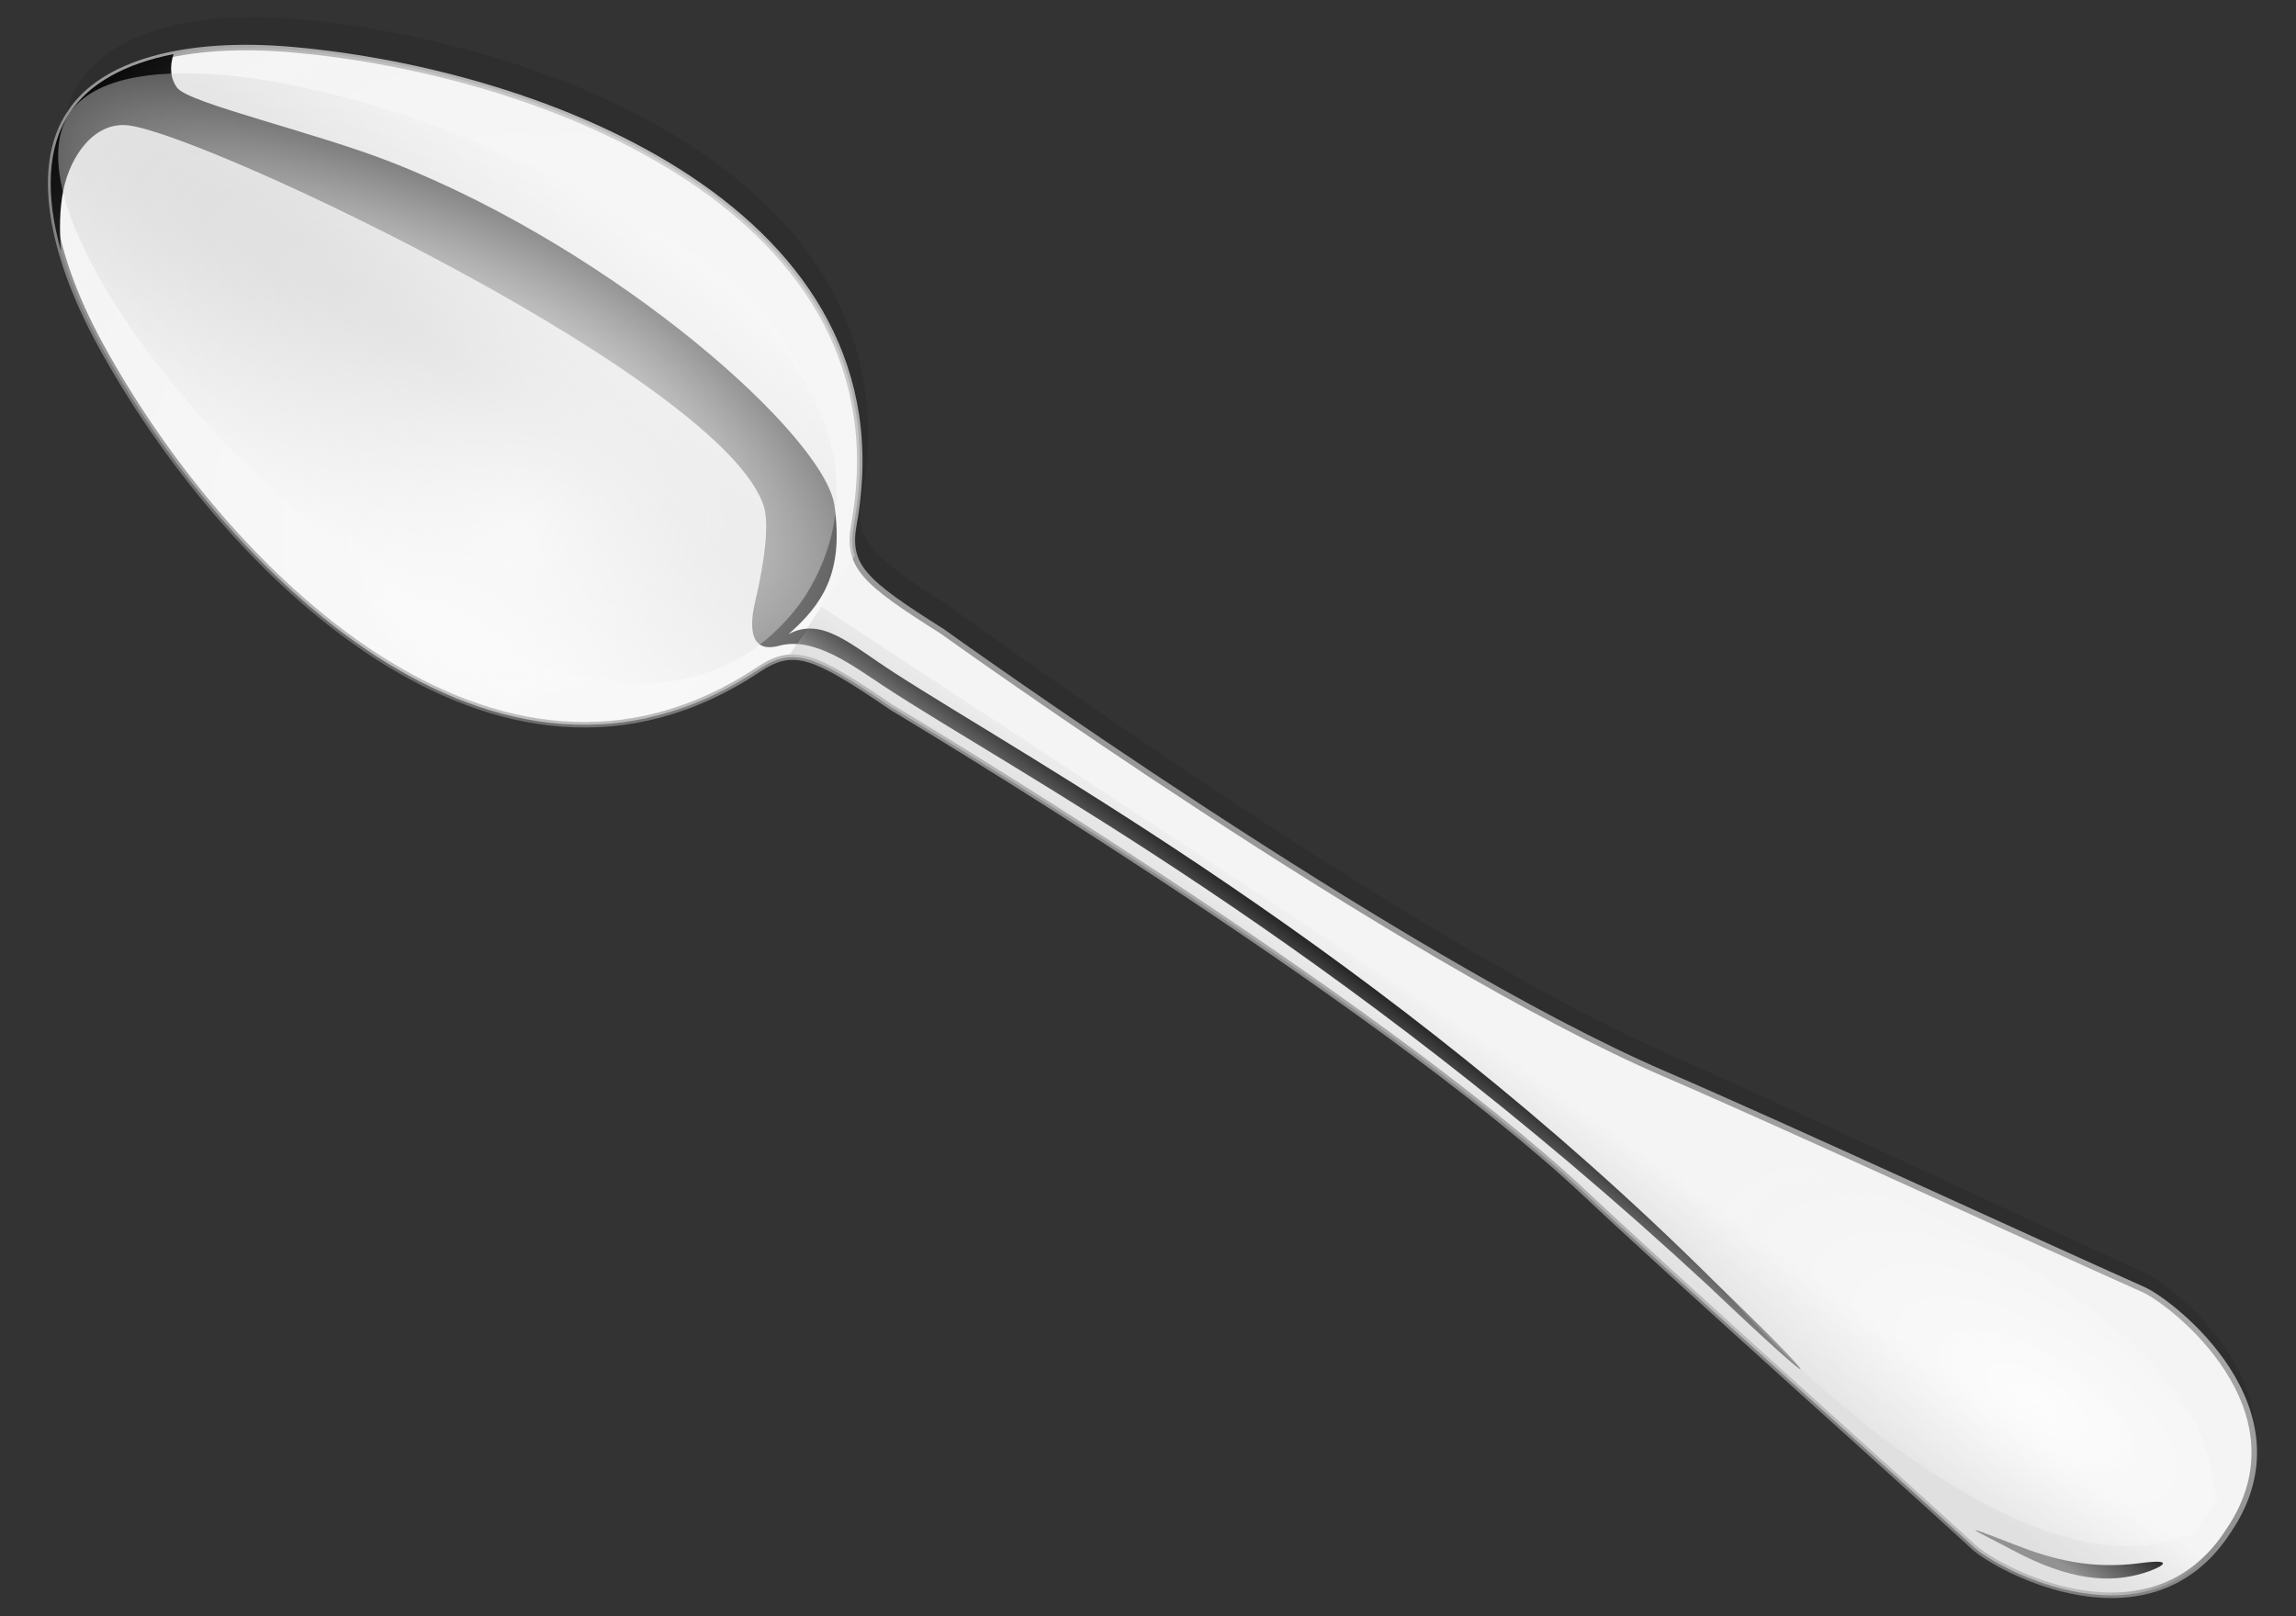 <?xml version="1.0" encoding="UTF-8" standalone="no"?>
<svg
   xmlns:dc="http://purl.org/dc/elements/1.1/"
   xmlns:cc="http://creativecommons.org/ns#"
   xmlns:rdf="http://www.w3.org/1999/02/22-rdf-syntax-ns#"
   xmlns:svg="http://www.w3.org/2000/svg"
   xmlns="http://www.w3.org/2000/svg"
   xmlns:xlink="http://www.w3.org/1999/xlink"
   xmlns:sodipodi="http://sodipodi.sourceforge.net/DTD/sodipodi-0.dtd"
   xmlns:inkscape="http://www.inkscape.org/namespaces/inkscape"
   width="125mm"
   height="88mm"
   id="svg15789"
   version="1.1"
   inkscape:version="1.0.2-2 (e86c870879, 2021-01-15)"
   sodipodi:docname="spoon.svg">
  <rect width="100%" height="100%" fill="#333333" stroke="none"/>
  <defs
     id="defs15791">
    <radialGradient
       r="77.938"
       fy="273.432"
       fx="1203.402"
       cy="273.432"
       cx="1203.402"
       gradientTransform="matrix(0.67,0.001,0.014,1.55,-338.064,430.813)"
       gradientUnits="userSpaceOnUse"
       id="radialGradient3999"
       xlink:href="#linearGradient3934-1"
       inkscape:collect="always" />
    <linearGradient
       id="linearGradient3934-1">
      <stop
         style="stop-color:#ffffff;stop-opacity:0.784;"
         offset="0"
         id="stop3936-6" />
      <stop
         style="stop-color:#f4f4f4;stop-opacity:0;"
         offset="1"
         id="stop3938-8" />
    </linearGradient>
    <linearGradient
       gradientTransform="translate(-746.506,92.16)"
       inkscape:collect="always"
       xlink:href="#linearGradient3972"
       id="linearGradient3978"
       x1="1194.066"
       y1="596.104"
       x2="1217.938"
       y2="597.188"
       gradientUnits="userSpaceOnUse" />
    <linearGradient
       id="linearGradient3972">
      <stop
         style="stop-color:#d7d7d7;stop-opacity:0.679;"
         offset="0"
         id="stop3974" />
      <stop
         style="stop-color:#cccccc;stop-opacity:0;"
         offset="1"
         id="stop3976" />
    </linearGradient>
    <radialGradient
       inkscape:collect="always"
       xlink:href="#linearGradient3934"
       id="radialGradient3940"
       cx="1190.794"
       cy="271.622"
       fx="1190.794"
       fy="271.622"
       r="77.938"
       gradientTransform="matrix(2.406,0.03,-0.028,2.257,-2413.76,-269.135)"
       gradientUnits="userSpaceOnUse" />
    <linearGradient
       id="linearGradient3934">
      <stop
         style="stop-color:#ffffff;stop-opacity:0.784;"
         offset="0"
         id="stop3936" />
      <stop
         style="stop-color:#f4f4f4;stop-opacity:0;"
         offset="1"
         id="stop3938" />
    </linearGradient>
    <radialGradient
       inkscape:collect="always"
       xlink:href="#linearGradient3905"
       id="radialGradient3911"
       cx="1215.331"
       cy="242.23"
       fx="1215.331"
       fy="242.23"
       r="59.906"
       gradientTransform="matrix(1,-8.7085554e-7,0,3.744,-743.987,-572.645)"
       gradientUnits="userSpaceOnUse" />
    <linearGradient
       inkscape:collect="always"
       id="linearGradient3905">
      <stop
         style="stop-color:#cccccc;stop-opacity:1;"
         offset="0"
         id="stop3907" />
      <stop
         style="stop-color:#cccccc;stop-opacity:0;"
         offset="1"
         id="stop3909" />
    </linearGradient>
    <linearGradient
       inkscape:collect="always"
       xlink:href="#linearGradient3853"
       id="linearGradient3859"
       x1="1139.246"
       y1="474.488"
       x2="1296.623"
       y2="474.488"
       gradientUnits="userSpaceOnUse" />
    <linearGradient
       id="linearGradient3853">
      <stop
         style="stop-color:#696969;stop-opacity:1;"
         offset="0"
         id="stop3855" />
      <stop
         style="stop-color:#bbbbbb;stop-opacity:1;"
         offset="1"
         id="stop3857" />
    </linearGradient>
    <linearGradient
       gradientTransform="translate(-746.506,92.16)"
       y2="474.488"
       x2="1296.623"
       y1="474.488"
       x1="1139.246"
       gradientUnits="userSpaceOnUse"
       id="linearGradient3149"
       xlink:href="#linearGradient3853"
       inkscape:collect="always" />
    <linearGradient
       gradientTransform="translate(-746.506,92.16)"
       y2="474.488"
       x2="1296.623"
       y1="474.488"
       x1="1139.246"
       gradientUnits="userSpaceOnUse"
       id="linearGradient3149-2"
       xlink:href="#linearGradient3853-7"
       inkscape:collect="always" />
    <linearGradient
       id="linearGradient3853-7">
      <stop
         style="stop-color:#696969;stop-opacity:1;"
         offset="0"
         id="stop3855-6" />
      <stop
         style="stop-color:#bbbbbb;stop-opacity:1;"
         offset="1"
         id="stop3857-0" />
    </linearGradient>
    <radialGradient
       inkscape:collect="always"
       xlink:href="#linearGradient3905-1"
       id="radialGradient3911-3"
       cx="1215.331"
       cy="242.23"
       fx="1215.331"
       fy="242.23"
       r="59.906"
       gradientTransform="matrix(1,-8.7085554e-7,0,3.744,-743.987,-572.645)"
       gradientUnits="userSpaceOnUse" />
    <linearGradient
       inkscape:collect="always"
       id="linearGradient3905-1">
      <stop
         style="stop-color:#cccccc;stop-opacity:1;"
         offset="0"
         id="stop3907-0" />
      <stop
         style="stop-color:#cccccc;stop-opacity:0;"
         offset="1"
         id="stop3909-0" />
    </linearGradient>
    <radialGradient
       inkscape:collect="always"
       xlink:href="#linearGradient3934-0"
       id="radialGradient3940-7"
       cx="1190.794"
       cy="271.622"
       fx="1190.794"
       fy="271.622"
       r="77.938"
       gradientTransform="matrix(2.406,0.03,-0.028,2.257,-2413.76,-269.135)"
       gradientUnits="userSpaceOnUse" />
    <linearGradient
       id="linearGradient3934-0">
      <stop
         style="stop-color:#ffffff;stop-opacity:0.784;"
         offset="0"
         id="stop3936-4" />
      <stop
         style="stop-color:#f4f4f4;stop-opacity:0;"
         offset="1"
         id="stop3938-2" />
    </linearGradient>
    <linearGradient
       gradientTransform="translate(-746.506,92.16)"
       inkscape:collect="always"
       xlink:href="#linearGradient3972-5"
       id="linearGradient3978-5"
       x1="1194.066"
       y1="596.104"
       x2="1217.938"
       y2="597.188"
       gradientUnits="userSpaceOnUse" />
    <linearGradient
       id="linearGradient3972-5">
      <stop
         style="stop-color:#d7d7d7;stop-opacity:0.679;"
         offset="0"
         id="stop3974-4" />
      <stop
         style="stop-color:#cccccc;stop-opacity:0;"
         offset="1"
         id="stop3976-8" />
    </linearGradient>
    <radialGradient
       r="77.938"
       fy="273.432"
       fx="1203.402"
       cy="273.432"
       cx="1203.402"
       gradientTransform="matrix(0.67,0.001,0.014,1.55,-338.064,430.813)"
       gradientUnits="userSpaceOnUse"
       id="radialGradient3999-1"
       xlink:href="#linearGradient3934-1-0"
       inkscape:collect="always" />
    <linearGradient
       id="linearGradient3934-1-0">
      <stop
         style="stop-color:#ffffff;stop-opacity:0.784;"
         offset="0"
         id="stop3936-6-1" />
      <stop
         style="stop-color:#f4f4f4;stop-opacity:0;"
         offset="1"
         id="stop3938-8-4" />
    </linearGradient>
    <radialGradient
       r="77.938"
       fy="273.432"
       fx="1203.402"
       cy="273.432"
       cx="1203.402"
       gradientTransform="matrix(0.67,0.001,0.014,1.55,-338.064,430.813)"
       gradientUnits="userSpaceOnUse"
       id="radialGradient15912"
       xlink:href="#linearGradient3934-1-0"
       inkscape:collect="always" />
    <linearGradient
       inkscape:collect="always"
       xlink:href="#linearGradient3853-7"
       id="linearGradient15988"
       gradientUnits="userSpaceOnUse"
       gradientTransform="translate(-746.506,92.16)"
       x1="1139.246"
       y1="474.488"
       x2="1296.623"
       y2="474.488" />
    <radialGradient
       inkscape:collect="always"
       xlink:href="#linearGradient3905-1"
       id="radialGradient15990"
       gradientUnits="userSpaceOnUse"
       gradientTransform="matrix(1,-8.7085554e-7,0,3.744,-743.987,-572.645)"
       cx="1215.331"
       cy="242.23"
       fx="1215.331"
       fy="242.23"
       r="59.906" />
    <radialGradient
       inkscape:collect="always"
       xlink:href="#linearGradient3934-0"
       id="radialGradient15992"
       gradientUnits="userSpaceOnUse"
       gradientTransform="matrix(2.406,0.03,-0.028,2.257,-2413.76,-269.135)"
       cx="1190.794"
       cy="271.622"
       fx="1190.794"
       fy="271.622"
       r="77.938" />
    <linearGradient
       inkscape:collect="always"
       xlink:href="#linearGradient3972-5"
       id="linearGradient15994"
       gradientUnits="userSpaceOnUse"
       gradientTransform="translate(-746.506,92.16)"
       x1="1194.066"
       y1="596.104"
       x2="1217.938"
       y2="597.188" />
    <radialGradient
       inkscape:collect="always"
       xlink:href="#linearGradient3934-1-0"
       id="radialGradient15996"
       gradientUnits="userSpaceOnUse"
       gradientTransform="matrix(0.67,0.001,0.014,1.55,-338.064,430.813)"
       cx="1203.402"
       cy="273.432"
       fx="1203.402"
       fy="273.432"
       r="77.938" />
  </defs>
  <sodipodi:namedview
     id="base"
     pagecolor="#ffffff"
     bordercolor="#666666"
     borderopacity="1.0"
     inkscape:pageopacity="0.0"
     inkscape:pageshadow="2"
     inkscape:zoom="0.77800391"
     inkscape:cx="166.80732"
     inkscape:cy="343.48501"
     inkscape:document-units="px"
     inkscape:current-layer="layer1"
     showgrid="false"
     fit-margin-top="20"
     fit-margin-bottom="20"
     fit-margin-right="20"
     fit-margin-left="20"
     inkscape:window-width="1920"
     inkscape:window-height="1017"
     inkscape:window-x="-8"
     inkscape:window-y="-8"
     inkscape:window-maximized="1"
     inkscape:document-rotation="0"
     units="mm" />
  <g
     inkscape:label="Layer 1"
     inkscape:groupmode="layer"
     id="layer1"
     transform="translate(-902.641,-330.838)">
    <g
       id="g15977"
       transform="matrix(0.168,-0.735,0.735,0.168,535.022,1190.998)">
      <path
         inkscape:connector-curvature="0"
         id="path4004-1-0"
         d="m 1203.963,247.476 c -15.546,-6.114 -37.655,2.55 -59.676,21.704 -52.557,45.716 -110.058,134.948 -48.033,194.605 8.429,8.107 7.21,14.165 -2.279,37.816 0,0 -48.4,145.693 -88.893,213.602 -17.972,30.14 -55.622,97.226 -71.29,124.242 -4.295,7.405 -17.714,53.215 19.593,66.897 36.97,14.568 57.384,-28.582 59.096,-36.97 6.243,-30.6 22.689,-105.751 29.288,-140.216 14.868,-77.655 75.515,-218.69 75.515,-218.69 8.626,-23.979 11.74,-29.316 23.426,-29.773 85.992,-3.363 102.29,-108.265 93.395,-177.353 -3.727,-28.946 -14.462,-50.102 -30.142,-55.863 z"
         style="fill:#000000;fill-opacity:0.098;stroke:none" />
      <g
         id="g15858-6"
         transform="rotate(20.398,743.327,2240.887)">
        <path
           style="fill:#f4f4f4;fill-opacity:1;stroke:url(#linearGradient15988);stroke-width:1.5;stroke-miterlimit:4;stroke-dasharray:none;stroke-opacity:1"
           d="m 471.437,214.194 c -16.704,-0.189 -34.289,15.769 -48.062,41.5 -32.874,61.413 -54.899,165.257 24.281,198.969 10.76,4.581 11.774,10.677 11.312,36.156 0,0 6.551,153.382 -7.156,231.25 -6.084,34.56 -17.427,110.648 -22.469,141.469 -1.382,8.448 2.36,56.036 42.094,55.562 39.734,0.474 43.476,-47.114 42.094,-55.562 -5.042,-30.82 -16.385,-106.909 -22.469,-141.469 -13.707,-77.868 -7.156,-231.25 -7.156,-231.25 -0.462,-25.479 0.552,-31.575 11.312,-36.156 79.18,-33.712 57.124,-137.555 24.25,-198.969 -13.773,-25.731 -31.328,-41.689 -48.031,-41.5 z"
           id="path4004-1-4-1"
           inkscape:connector-curvature="0" />
        <path
           inkscape:connector-curvature="0"
           style="fill:#000000;fill-opacity:1;stroke:none"
           d="m 471.431,214.191 c -10.952,-0.124 -22.27,6.695 -32.656,18.656 4.48,-3.472 9.303,-6.61 14.281,-8.594 8.835,-3.521 20.368,-3.204 24.5,5.219 9.674,19.718 30.993,174.663 8.062,202.094 -4.404,5.268 -18.969,10.755 -22.688,12.094 -3.56,1.282 -14.227,5.543 -6.75,12.156 7.437,6.578 6.482,19.759 6.469,29.812 -0.057,42.843 9.806,140.173 -13.437,278.281 -8.131,44.743 -6.295,43.824 1.875,0.688 25.704,-125.211 16.505,-233.982 16.187,-278.781 -0.099,-13.87 2.05,-24.719 -7.062,-29.594 11.751,3.248 22.301,3.566 36.312,-8.812 14.184,-12.531 25.582,-86.939 12.063,-152.062 -4.589,-22.103 -16.969,-55.389 -15.188,-60.406 1.087,-3.06 3.79,-4.96 7.156,-5.906 -9.387,-9.577 -19.401,-14.954 -29.125,-14.844 z"
           id="path3003-4-7" />
        <path
           style="fill:#000000;fill-opacity:1;stroke:none"
           d="m 434.441,872.41 c 1.613,18.251 7.115,27.543 14.396,33.624 3.675,3.07 8.661,5.712 1.851,-2.159 -9.007,-10.411 -12.386,-20.768 -14.613,-31.356 -4.168,-19.817 -2.454,-9.394 -1.634,-0.108 z"
           id="path5431-7-5"
           inkscape:connector-curvature="0"
           sodipodi:nodetypes="sssss" />
        <path
           style="fill:url(#radialGradient15990);fill-opacity:1;fill-rule:evenodd;stroke:none"
           d="m 471.249,214.194 c -29.45,0 -59.813,81.744 -59.813,150.469 0,67.952 30.747,89.218 59.906,89.688 29.159,-0.47 59.906,-21.735 59.906,-89.688 0,-68.725 -30.363,-150.469 -59.813,-150.469 -0.032,0 -0.063,-1.9e-4 -0.094,0 -0.031,-1.9e-4 -0.062,0 -0.094,0 z"
           id="path3861-1-6"
           inkscape:connector-curvature="0" />
        <path
           inkscape:connector-curvature="0"
           style="fill:url(#radialGradient15992);fill-opacity:1;stroke:none"
           d="m 471.431,214.191 c -16.704,-0.189 -34.289,15.769 -48.062,41.5 -32.874,61.413 -54.899,165.257 24.281,198.969 3.186,1.356 5.527,2.852 7.219,4.938 h 33.156 c 1.692,-2.086 4.002,-3.581 7.188,-4.938 79.18,-33.712 57.124,-137.555 24.25,-198.969 -13.773,-25.731 -31.328,-41.689 -48.031,-41.5 z"
           id="path3932-4" />
        <path
           inkscape:connector-curvature="0"
           style="fill:url(#linearGradient15994);fill-opacity:1;stroke:none"
           d="m 454.869,459.598 c 4.022,4.959 4.419,13.283 4.094,31.219 0,0 6.551,153.382 -7.156,231.25 -6.084,34.56 -17.427,110.648 -22.469,141.469 -1.382,8.448 2.36,56.036 42.094,55.562 v -459.5 z"
           id="path3960-2" />
        <path
           inkscape:connector-curvature="0"
           style="fill:url(#radialGradient15996);fill-opacity:1;stroke:none"
           d="m 470.82,732.519 c -6.584,-0.138 -13.516,11.515 -18.945,30.303 -12.958,44.844 -21.64,120.67 9.571,145.286 1.256,0.99 2.179,2.082 2.845,3.605 h 13.069 c 0.667,-1.523 1.577,-2.615 2.833,-3.605 31.211,-24.616 22.517,-100.442 9.559,-145.286 -5.429,-18.789 -12.349,-30.441 -18.933,-30.303 z"
           id="path3932-8-8" />
      </g>
    </g>
  </g>
</svg>
